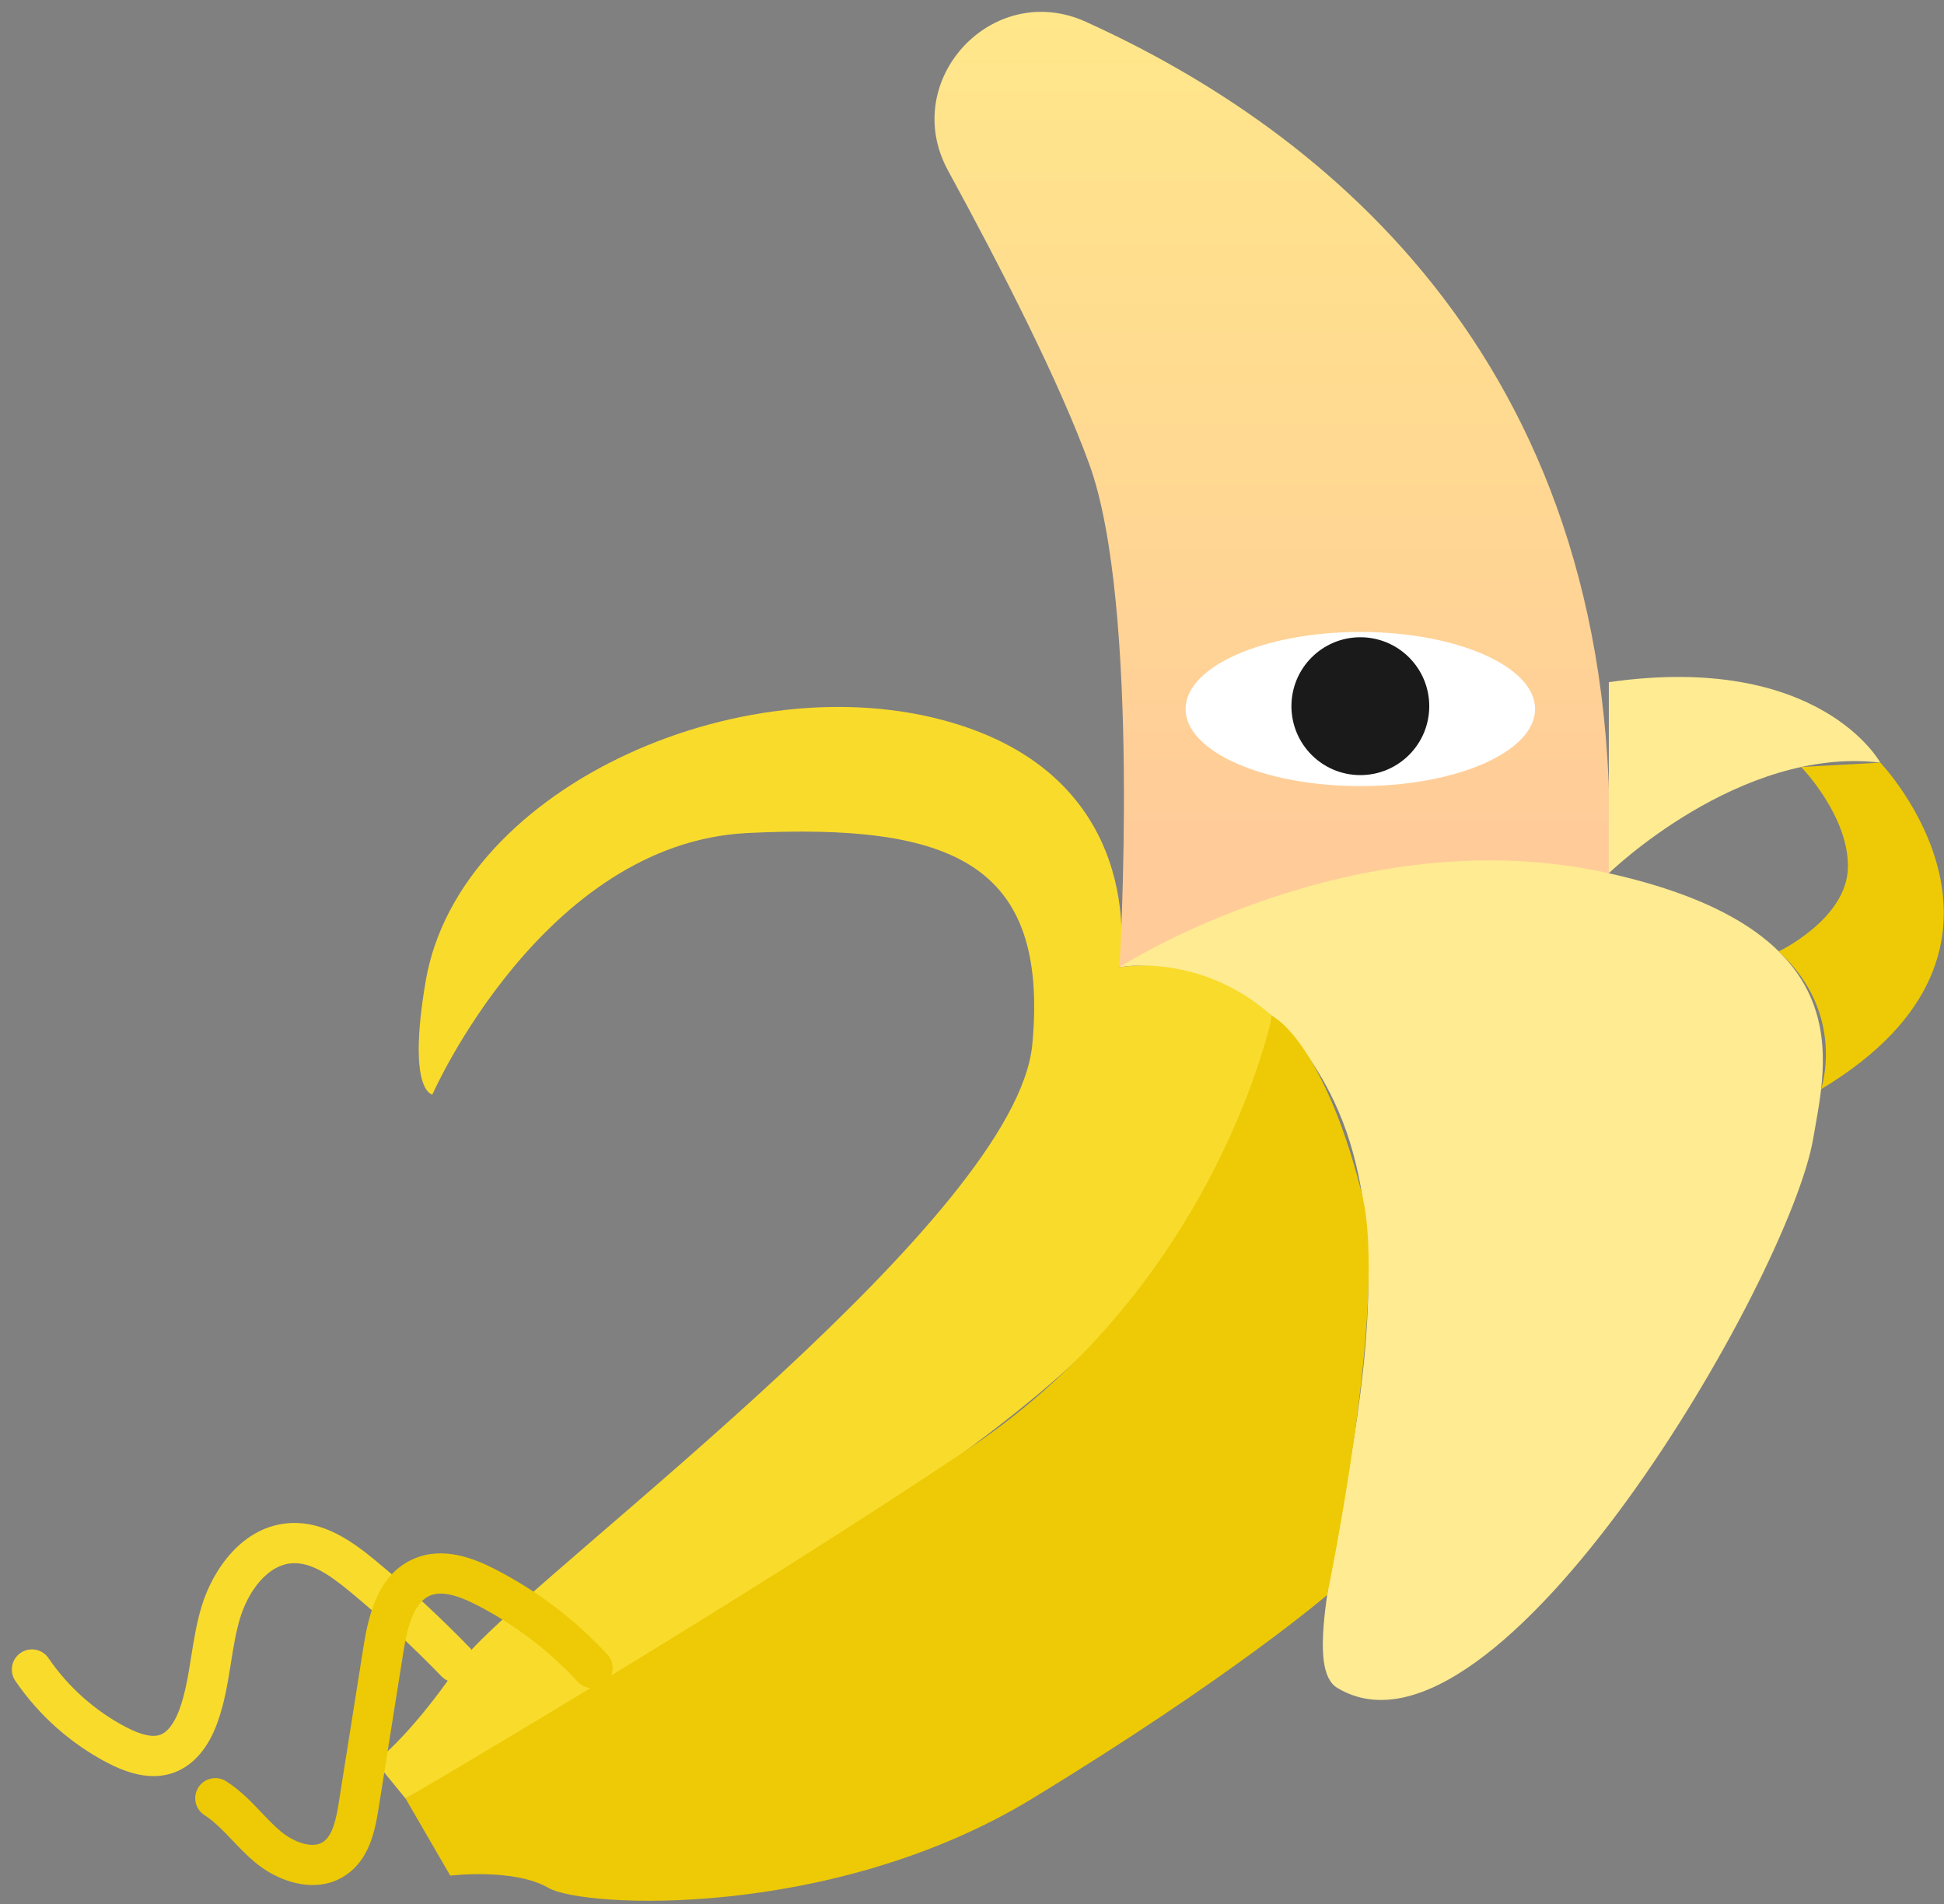<?xml version="1.0" encoding="UTF-8"?>
<svg width="145px" height="142px" viewBox="0 0 145 142" version="1.1" xmlns="http://www.w3.org/2000/svg" xmlns:xlink="http://www.w3.org/1999/xlink"><rect x="0" y="0" width="145" height="142" fill="#808080" stroke="none"/><script xmlns="" type="text/javascript" charset="utf-8" id="zm-extension"/>
    <!-- Generator: Sketch 49 (51002) - http://www.bohemiancoding.com/sketch -->
    <title>Page 1</title>
    <desc>Created with Sketch.</desc>
    <defs>
        <linearGradient x1="50%" y1="0%" x2="50%" y2="87.085%" id="linearGradient-1">
            <stop stop-color="#FFE889" offset="0%"/>
            <stop stop-color="#FFCC99" offset="100%"/>
        </linearGradient>
    </defs>
    <g id="Page-1" stroke="none" stroke-width="1" fill="none" fill-rule="evenodd">
        <g id="Artboard-6-Copy-2" transform="translate(-535, -5558)">
            <g id="Page-1" transform="translate(535, 5558)">
                <path d="M83.5,72.12 C83.5,72.12 85.949,58.777 71.75,54.12 C56.125,48.995 34.25,58.495 31.75,73.167 C30.341,81.435 32.25,81.62 32.25,81.62 C32.25,81.62 40.5,62.87 55.75,62.12 C71,61.37 78.25,64.37 77,77.87 C75.817,90.641 41.99,115.704 35.162,123.032 C35.137,123.002 35.128,122.965 35.101,122.936 C32.863,120.622 30.473,118.411 27.995,116.362 C26.155,114.841 24.117,113.456 21.673,113.576 C18.091,113.76 15.853,117.063 15.024,119.836 C14.653,121.078 14.453,122.333 14.26,123.546 C14.038,124.939 13.829,126.254 13.384,127.471 C13.171,128.053 12.706,129.073 11.978,129.354 C11.405,129.576 10.548,129.392 9.429,128.809 C7.105,127.6 5.097,125.817 3.621,123.653 C3.154,122.968 2.221,122.792 1.536,123.259 C0.852,123.726 0.676,124.66 1.143,125.344 C2.896,127.915 5.283,130.034 8.044,131.471 C9.297,132.123 10.423,132.447 11.449,132.447 C12.015,132.447 12.549,132.349 13.058,132.153 C14.437,131.62 15.524,130.357 16.202,128.499 C16.746,127.012 16.988,125.49 17.223,124.018 C17.409,122.849 17.584,121.746 17.898,120.695 C18.49,118.713 19.935,116.669 21.827,116.572 C23.163,116.505 24.497,117.363 26.083,118.675 C28.476,120.652 30.784,122.787 32.944,125.021 C33.077,125.159 33.233,125.258 33.397,125.334 C30.127,129.875 28,131.37 28,131.37 L30.25,134.12 C30.25,134.12 73.25,110.764 83.5,98.067 C93.75,85.37 94.882,75.764 94.882,75.764 C94.882,75.764 91.5,71.12 83.5,72.12" id="Fill-1" fill="#F9DB2C"/>
                <path d="M80.989,1.624 C98.689,9.641 121.383,27.325 120,65.12 L83.5,72.12 C83.5,72.12 85.111,45.237 81.25,34.62 C79.041,28.543 74.781,20.172 70.714,12.722 C67.048,6.006 74.019,-1.533 80.989,1.624 Z" id="Stroke-3" fill="url(#linearGradient-1)"/>
                <path d="M83.5,72.12 C83.5,72.12 101,60.87 120,65.12 C139,69.37 136.196,79.248 135.25,84.87 C133.5,95.268 111.643,133.038 99.75,125.87 C95.188,123.12 107,97.87 99.5,82.12 C93.798,70.146 83.5,72.12 83.5,72.12 Z" id="Stroke-5" fill="#FFEB92"/>
                <path d="M120,65.12 C120,65.12 129.75,55.62 140.25,56.87 C140.25,56.87 135.75,48.62 120,50.87 L120,65.12 Z" id="Stroke-7" fill="#FFEB92"/>
                <path d="M140.25,56.87 C140.25,56.87 153.417,70.656 135.833,81.222 C135.833,81.222 137.761,75.609 132.672,70.948 C132.672,70.948 137.75,68.537 137.833,64.703 C137.917,60.87 134.35,57.196 134.35,57.196 L140.25,56.87 Z" id="Stroke-9" fill="#EDCA05"/>
                <path d="M114.5,52.873 C114.5,56.047 108.664,58.62 101.466,58.62 C94.267,58.62 88.432,56.047 88.432,52.873 C88.432,49.699 94.267,47.126 101.466,47.126 C108.664,47.126 114.5,49.699 114.5,52.873 Z" id="Stroke-11" fill="#FFFFFF"/>
                <path d="M106.606,52.661 C106.606,55.499 104.305,57.801 101.466,57.801 C98.627,57.801 96.326,55.499 96.326,52.661 C96.326,49.822 98.627,47.521 101.466,47.521 C104.305,47.521 106.606,49.822 106.606,52.661 Z" id="Stroke-13" fill="#1A1A1A"/>
                <path d="M101.584,89.036 C99.584,81.036 96.763,76.824 94.882,75.763 C94.882,75.763 90.859,95.587 72.246,108.035 C63.434,113.928 53.556,120.085 45.593,124.938 C45.789,124.423 45.708,123.822 45.309,123.389 C42.898,120.776 40.072,118.629 36.908,117.008 C35.388,116.23 33.112,115.301 30.924,116.216 C28.311,117.308 27.534,120.14 27.117,122.765 L25.271,134.408 C25.085,135.582 24.826,136.875 24.098,137.356 C23.288,137.889 21.904,137.369 20.956,136.58 C20.459,136.168 19.997,135.682 19.506,135.166 C18.724,134.344 17.915,133.494 16.864,132.829 C16.165,132.387 15.238,132.594 14.794,133.294 C14.351,133.994 14.559,134.921 15.259,135.364 C15.996,135.831 16.645,136.513 17.332,137.234 C17.86,137.789 18.407,138.364 19.038,138.888 C20.204,139.857 21.777,140.569 23.322,140.569 C24.163,140.569 24.997,140.357 25.75,139.86 C27.497,138.706 27.948,136.683 28.235,134.878 L30.081,123.235 C30.367,121.427 30.828,119.507 32.081,118.984 C32.87,118.653 33.969,118.875 35.541,119.679 C38.389,121.138 40.934,123.07 43.103,125.423 C43.358,125.7 43.697,125.843 44.042,125.881 C35.99,130.771 30.25,134.119 30.25,134.119 L33.584,139.869 C33.584,139.869 38.334,139.286 40.916,140.786 C43.501,142.286 62.084,143.203 77.001,134.119 C91.916,125.036 98.99,118.94 98.99,118.94 C98.99,118.94 103.584,97.036 101.584,89.036" id="Fill-15" fill="#EDCA05"/>
            </g>
        </g>
    </g>
</svg>